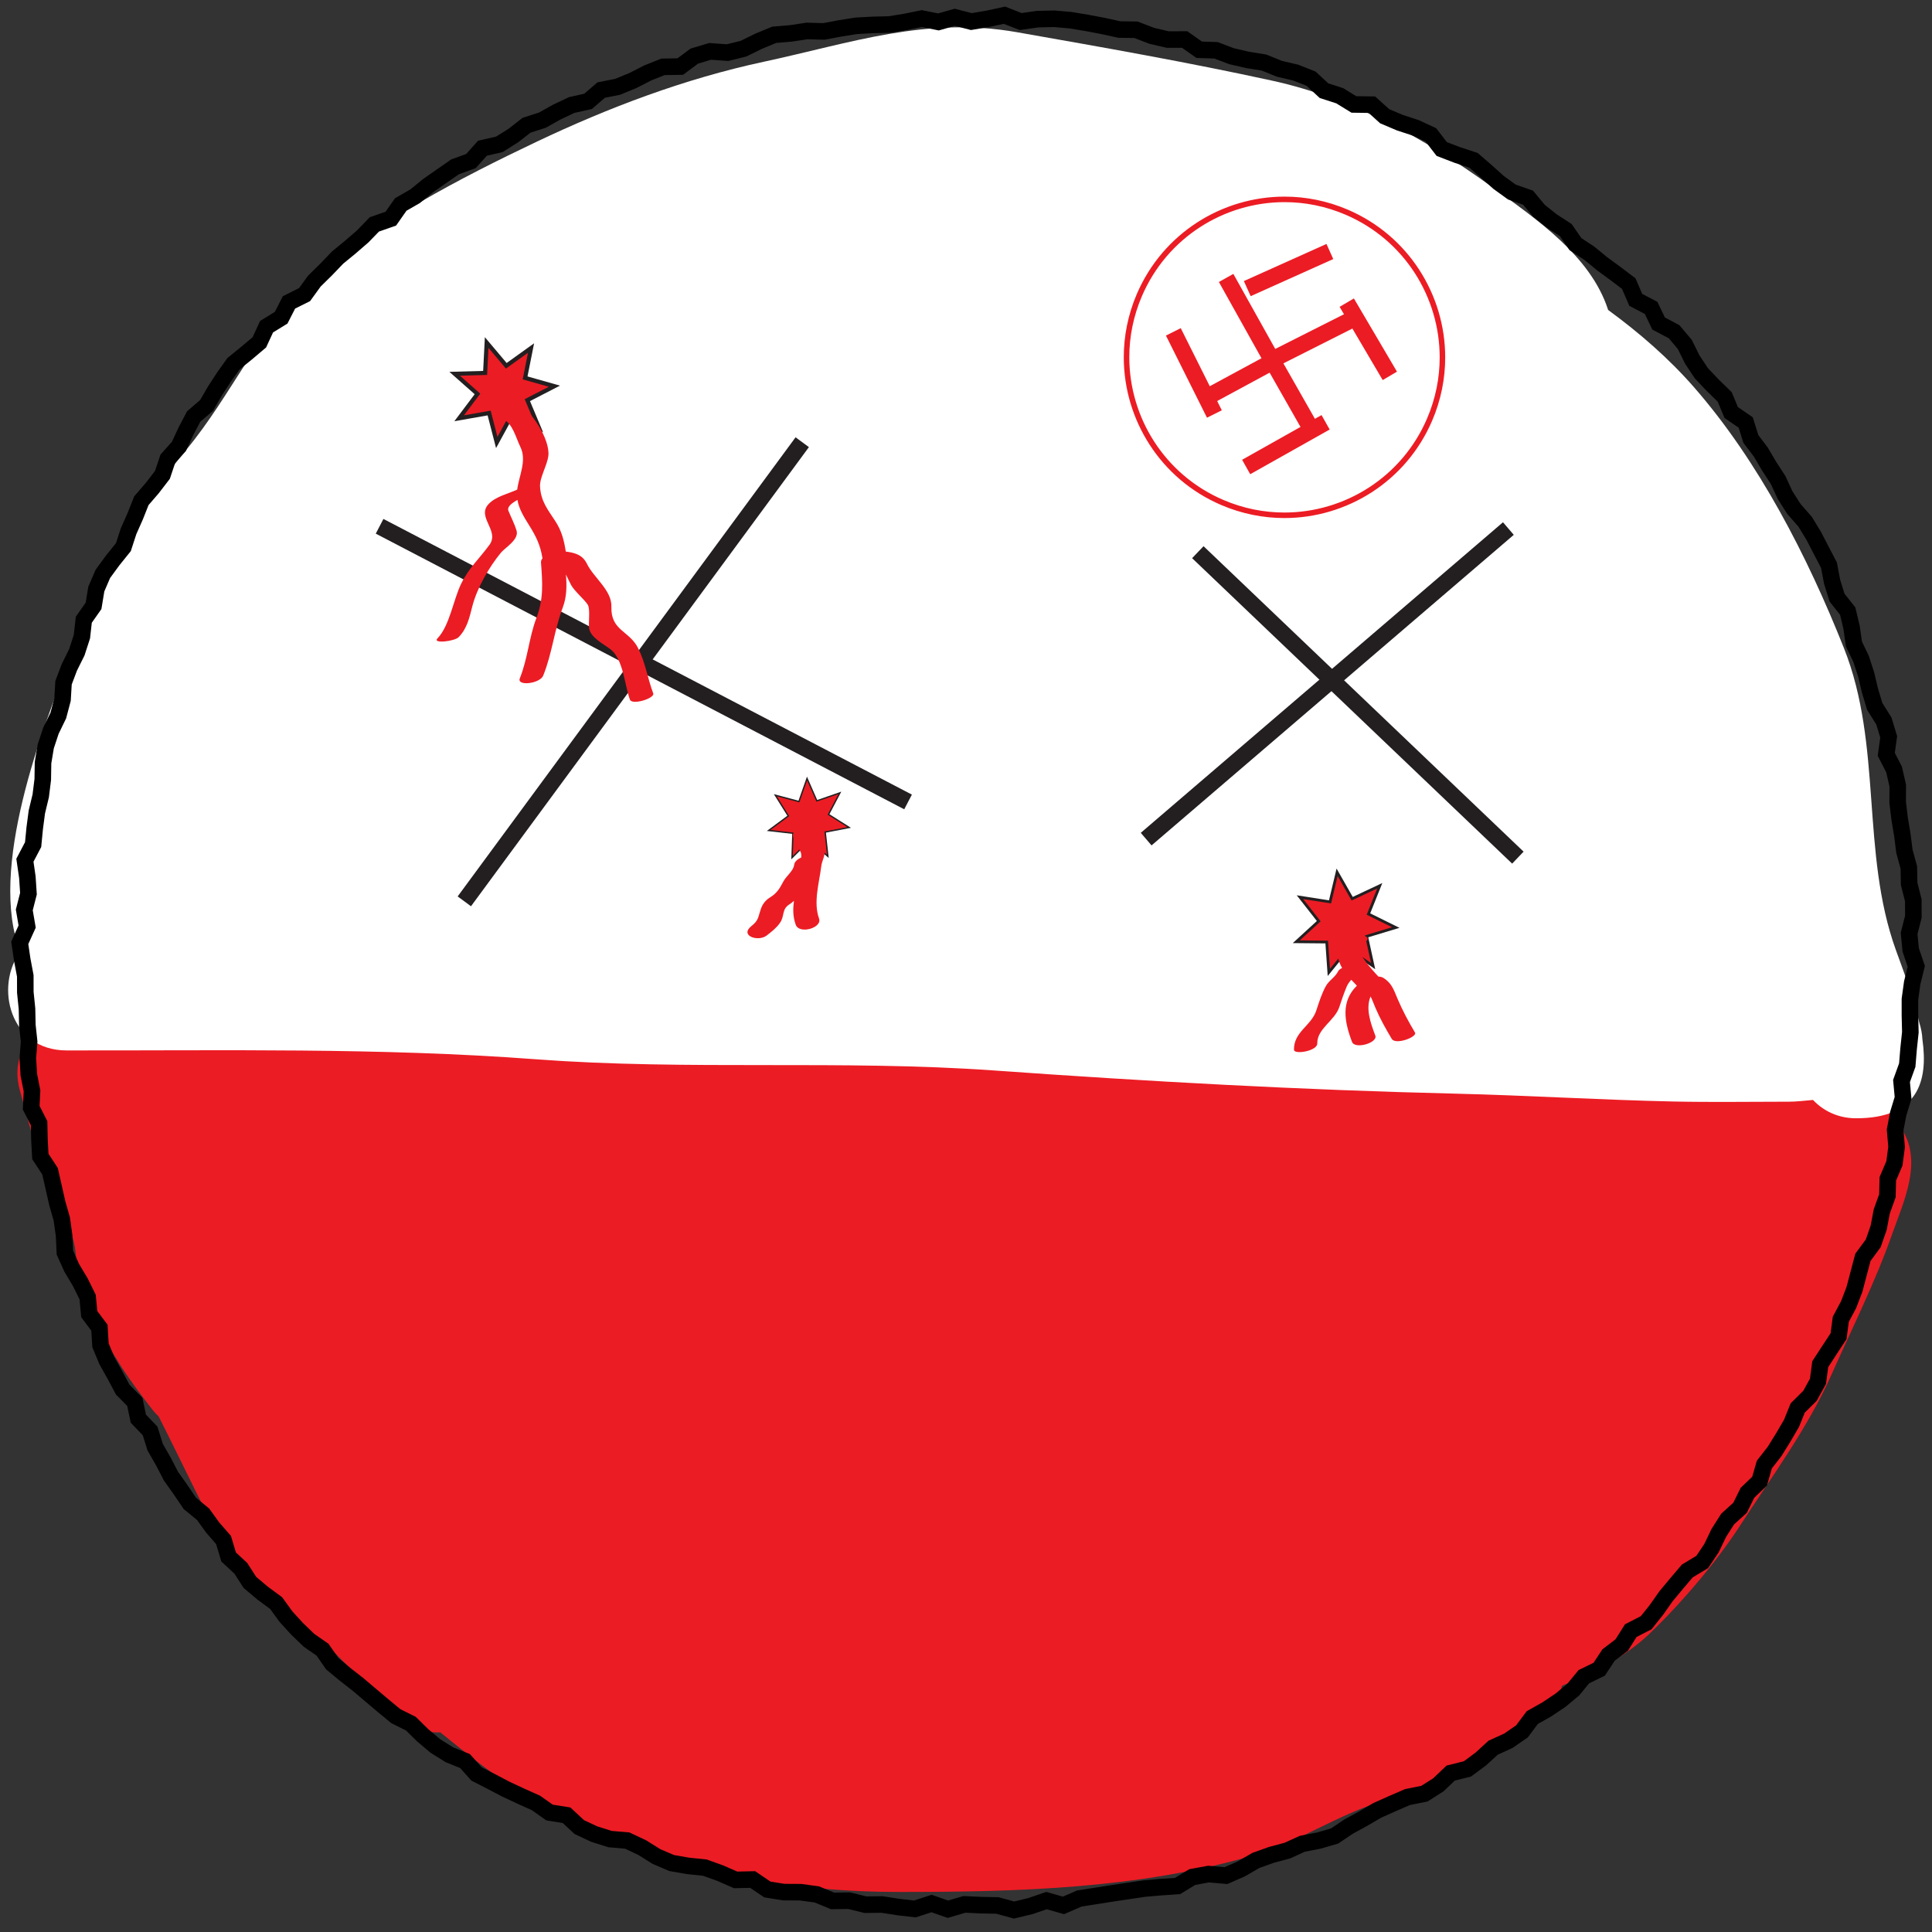 <?xml version="1.0" encoding="utf-8"?>
<!-- Generator: Adobe Illustrator 15.0.0, SVG Export Plug-In . SVG Version: 6.00 Build 0)  -->
<!DOCTYPE svg PUBLIC "-//W3C//DTD SVG 1.1//EN" "http://www.w3.org/Graphics/SVG/1.1/DTD/svg11.dtd">
<svg version="1.1" id="Layer_1" xmlns="http://www.w3.org/2000/svg" xmlns:xlink="http://www.w3.org/1999/xlink" x="0px" y="0px"
	 width="350px" height="350px" viewBox="0 0 350 350" enable-background="new 0 0 350 350" xml:space="preserve">
<rect x="0" y="0" width="350" height="350" fill="#333333" stroke="none"/>
<g>
	<path fill="#EC1C24" d="M344.682,204.783c-6.917-11.502-24.12-11.047-35.894-11.146c-46.462-0.388-92.882-1.32-139.334-2.637
		c-50.343-1.428-100.45-6.399-150.723-9.106c-2.916-0.158-5.216,0.666-6.921,2.059c-5.753,1.33-10.013,6.931-8.254,13.408
		c1.147,4.237,2.283,8.47,3.557,12.67c1.73,5.704,6.067,11.129,6.601,17.061c0.708,7.879,3.535,13.259,7.269,18.882
		c1.46,2.467,3.138,4.818,4.905,7.148l0.07,0.102l0.004-0.004c0.562,0.74,1.131,1.477,1.705,2.215c0.339,0.435,0.7,0.81,1.071,1.158
		c4.559,8.965,8.696,18.142,13.813,26.876c3.409,5.82,8.709,9.873,14.213,13.539c1.208,0.805,2.49,1.55,3.777,2.301
		c3.635,3.829,7.668,7.086,11.368,11.018c2.492,2.649,5.253,3.653,7.853,3.503c8.289,6.751,16.736,13.258,26.578,17.472
		c18.566,7.952,36.571,11.453,56.684,11.445c21.402-0.007,43.197-0.585,63.896-6.581c9.132-2.647,16.8-8.476,26.164-10.568
		c4.905-1.096,8.608-3.741,12.273-6.446c5.138-2.363,10.023-5.28,14.529-8.824c1.714-1.348,2.672-3.074,3.077-4.926
		c5.624-2.456,11.163-4.95,15.87-9.445c5.604-5.349,12.144-13.012,16.354-19.519c5.673-8.769,12.361-17.823,16.58-27.354
		c3.725-8.419,7.965-16.824,11.011-25.505C344.813,217.779,348.262,210.736,344.682,204.783z"/>
	<path fill="#FFFFFF" d="M348.262,188.282c-0.049-1.024-0.241-2.017-0.549-2.966c-1.066-4.728-2.941-9.552-4.261-13.217
		c-6.39-17.771-2.374-37.009-9.417-54.718c-6.586-16.556-15.386-33.759-27.142-47.222c-4.585-5.251-9.891-9.853-15.575-14.015
		l-0.027-0.111c-3.193-9.739-13.014-16.381-20.996-22.163c-12.046-8.727-25.19-16.052-39.822-19.254
		c-15.225-3.33-30.877-6.076-46.239-8.78c-16.464-2.897-29.929,1.924-45.896,5.358c-14.291,3.072-28.027,8.259-41.203,14.523
		c-13.32,6.334-29.499,14.644-40.391,24.677c-9.744,8.974-14.719,21.109-23.029,31.125c-9.716,11.708-15.49,23.731-21.073,37.864
		c-4.858,12.3-14.903,38.187-8.957,53.013c-4.694,6.287-1.916,17.884,8.349,17.899c28.249,0.048,56.808-0.521,84.982,1.599
		c27.687,2.082,55.413,0.058,83.167,2.04c27.707,1.978,55.577,3.526,83.352,4.189c13.244,0.316,26.465,1.144,39.708,1.428
		c6.965,0.146,13.942,0.03,20.909,0.03c1.248,0,2.752-0.173,4.291-0.314c1.893,2.006,4.567,3.31,7.755,3.318
		C347.419,202.62,349.353,195.947,348.262,188.282z"/>
	<polyline fill="#231F20" points="68.074,96.673 163.811,146.61 165.198,143.951 69.461,94.013 	"/>
	<polyline fill="#231F20" points="144.125,79.222 82.908,162.397 85.324,164.175 146.541,81 	"/>
	<polyline fill="#231F20" points="215.963,101.119 273.941,156.453 276.012,154.283 218.033,98.949 	"/>
	<polyline fill="#231F20" points="272.28,94.613 206.662,150.876 208.615,153.153 274.233,96.891 	"/>
	<polygon fill="#EC1C24" points="87.884,67.56 88.164,62.05 91.721,66.267 96.204,63.051 95.126,68.459 100.434,69.962 
		95.533,72.49 97.669,77.574 92.636,75.321 89.992,80.162 88.616,74.822 83.185,75.774 86.5,71.365 82.369,67.713 	"/>
	<polygon fill="#231F20" points="87.884,67.56 88.259,67.578 88.49,63.019 91.657,66.773 95.649,63.91 94.69,68.726 99.418,70.063 
		95.053,72.315 96.955,76.844 92.473,74.837 90.118,79.148 88.893,74.392 84.055,75.24 87.007,71.313 83.329,68.061 88.241,67.925 
		88.259,67.578 87.884,67.56 87.874,67.185 81.409,67.364 85.991,71.416 82.313,76.307 88.339,75.251 89.866,81.176 92.799,75.805 
		98.383,78.305 96.013,72.664 101.45,69.86 95.562,68.193 96.757,62.192 91.783,65.76 87.838,61.082 87.51,67.541 87.884,67.56 
		87.874,67.185 	"/>
	<path fill="#EC1C24" d="M115.605,117.425c-1.615-3.215-4.985-3.145-4.845-7.515c0.098-2.976-3.188-5.223-4.442-7.792
		c-0.792-1.621-2.213-1.992-3.823-2.195c-0.312-2.04-0.74-3.742-1.908-5.533c-1.375-2.112-2.618-3.593-2.754-6.271
		c-0.081-1.587,1.285-3.793,1.502-5.523c0.369-2.93-3.102-8.473-5.833-9.55c-1.799-0.708-4.935,1.871-2.432,2.859
		c1.785,0.704,2.41,3.456,3.198,5.056c1.212,2.466-0.233,5.159-0.57,7.736c-1.704,0.785-3.836,1.219-5.157,2.588
		c-2.292,2.377,2.031,4.825,0.124,7.427c-1.833,2.502-3.682,4.108-5.116,7.026c-1.425,2.901-2.087,7.615-4.293,9.906
		c-0.98,1.018,3.101,0.548,3.845-0.227c1.523-1.58,1.929-3.495,2.464-5.583c0.845-3.29,3.044-7.128,5.183-9.71
		c0.771-0.93,3.319-2.377,2.829-4.003c-0.379-1.258-0.977-2.366-1.472-3.584c-0.284-0.696,0.576-1.385,1.636-1.97
		c0.269,1.613,1.167,3.081,2.019,4.438c1.396,2.225,2.11,3.688,2.515,6.132c-0.17,0.23-0.292,0.478-0.271,0.758
		c0.275,3.68,0.505,6.534-0.825,10.051c-1.349,3.555-1.573,7.384-3.004,10.923c-0.606,1.494,3.637,0.997,4.233-0.478
		c1.617-3.996,2.014-8.313,3.546-12.349c0.738-1.952,0.732-3.956,0.572-5.968c0.315,0.619,0.597,1.285,0.94,1.916
		c0.587,1.08,2.406,2.612,3.004,3.55c0.521,0.819,0.073,3.327,0.273,4.37c0.316,1.641,2.725,2.833,3.864,3.721
		c2.324,1.81,2.548,6.527,3.51,9.115c0.393,1.056,4.551-0.246,4.22-1.131C117.325,122.901,116.914,120.027,115.605,117.425z"/>
	<polygon fill="#EC1C24" points="238.9,166.878 235.501,162.535 240.949,163.386 242.229,158.02 244.959,162.812 249.952,160.467 
		247.907,165.587 252.854,168.029 247.575,169.625 248.753,175.014 244.213,171.885 240.734,176.161 240.348,170.659 
		234.835,170.607 	"/>
	<polygon fill="#231F20" points="238.9,166.878 239.098,166.724 236.088,162.879 241.139,163.668 242.324,158.693 244.855,163.136 
		249.485,160.962 247.59,165.709 252.175,167.973 247.281,169.452 248.373,174.449 244.164,171.548 240.939,175.513 240.58,170.411 
		235.471,170.363 239.239,166.906 239.098,166.724 238.9,166.878 238.731,166.694 234.199,170.851 240.114,170.906 240.528,176.811 
		244.261,172.222 249.133,175.58 247.869,169.797 253.532,168.085 248.225,165.465 250.419,159.972 245.062,162.487 
		242.132,157.345 240.76,163.103 234.914,162.19 238.703,167.032 238.9,166.878 238.731,166.694 	"/>
	<path fill="#EC1C24" d="M253.162,180.902c-0.672-1.587-1.036-2.831-2.596-3.771c-0.252-0.15-0.551-0.202-0.86-0.219
		c-1.21-1.289-4.094-4.472-3.439-5.585c1.24-0.558,2.236-1.494,0.711-1.805c-1.496-0.306-4.064,0.153-4.498,1.96
		c-0.354,1.481-0.011,2.737,0.657,3.875c-0.326,0.166-0.602,0.356-0.715,0.589c-0.546,1.113-1.68,1.666-2.252,2.73
		c-0.744,1.376-1.217,2.879-1.701,4.362c-0.919,2.815-4.099,3.861-4.054,7.136c0.013,0.931,4.239,0.23,4.22-1.131
		c-0.037-2.737,3.205-4.116,4.018-6.677c0.393-1.234,0.826-2.47,1.328-3.664c0.191-0.457,0.494-0.839,0.82-1.206
		c0.333,0.361,0.673,0.719,1.009,1.073c-2.896,2.844-2.308,6.411-0.881,10.171c0.54,1.421,4.712,0.16,4.221-1.131
		c-0.894-2.355-1.775-4.927-0.855-7.09c0.308,0.61,0.547,1.276,0.849,1.995c0.828,1.953,1.893,3.859,2.979,5.68
		c0.705,1.182,4.682-0.356,4.221-1.132C255.164,185.088,254.057,183.023,253.162,180.902z"/>
	<polygon fill="#EC1C24" points="142.809,147.813 140.464,144.066 144.735,145.204 146.203,141.035 147.978,145.082 
		152.154,143.636 150.095,147.544 153.83,149.904 149.489,150.734 149.973,155.127 146.622,152.251 143.487,155.368 143.643,150.95 
		139.252,150.446 	"/>
	<polygon fill="#231F20" points="142.809,147.813 142.915,147.747 140.737,144.269 144.814,145.354 146.216,141.375 147.91,145.237 
		151.896,143.857 149.93,147.587 153.496,149.841 149.352,150.633 149.814,154.826 146.615,152.081 143.622,155.057 
		143.771,150.839 139.581,150.358 142.976,147.845 142.915,147.747 142.809,147.813 142.734,147.712 138.923,150.534 
		143.513,151.061 143.35,155.68 146.628,152.421 150.132,155.429 149.625,150.835 154.164,149.967 150.259,147.5 152.411,143.414 
		148.046,144.926 146.19,140.695 144.656,145.053 140.189,143.864 142.702,147.879 142.809,147.813 142.734,147.712 	"/>
	<path fill="#EC1C24" d="M149.378,153.838c-0.239-1.218-1.043-2.112-1.455-3.276c-0.623-1.769-4.822-0.576-4.22,1.131
		c0.339,0.964,0.875,1.726,1.329,2.639c0.126,0.252,0.149,0.61,0.115,1.024c-0.668,0.284-1.216,0.738-1.282,1.335
		c-0.12,1.063-1.419,2.012-1.929,2.958c-0.736,1.363-1.135,2.118-2.485,2.957c-0.785,0.488-1.319,1.205-1.615,2.065
		c-0.523,1.506-0.393,2.056-1.682,3.07c-2.254,1.773,1.201,2.945,2.749,1.728c0.898-0.704,1.724-1.329,2.385-2.266
		c0.9-1.274,0.271-2.47,1.743-3.383c0.306-0.19,0.557-0.405,0.802-0.625c-0.184,1.408-0.226,2.805,0.324,4.337
		c0.636,1.767,4.833,0.57,4.22-1.131c-1.064-2.959,0.036-6.447,0.405-9.494C148.904,155.893,149.587,154.898,149.378,153.838z"/>
	<path fill="#EC1C24" d="M258.991,76.006l-0.46-0.197c-4.566,10.657-14.942,17.04-25.847,17.041c-3.693,0-7.446-0.732-11.058-2.28
		c-10.659-4.567-17.043-14.944-17.044-25.85c0-3.694,0.732-7.448,2.28-11.059c4.568-10.657,14.943-17.041,25.848-17.042
		c3.694,0,7.448,0.732,11.061,2.281c10.658,4.566,17.041,14.941,17.041,25.845c0,3.694-0.732,7.449-2.281,11.063L258.991,76.006
		l0.46,0.197c1.602-3.739,2.361-7.629,2.361-11.456c0.001-11.292-6.61-22.034-17.646-26.765c-3.738-1.603-7.629-2.362-11.455-2.362
		c-11.292,0-22.035,6.612-26.767,17.647c-1.603,3.737-2.361,7.627-2.361,11.453c-0.001,11.292,6.612,22.038,17.65,26.769
		c3.736,1.601,7.626,2.361,11.451,2.361c11.292,0,22.035-6.612,26.767-17.647L258.991,76.006z"/>
	<polyline fill="#EC1C24" points="231.724,64.466 223.432,49.62 220.813,51.083 229.104,65.929 	"/>
	<polyline fill="#EC1C24" points="226.569,53.653 241.532,46.931 240.303,44.194 225.34,50.917 	"/>
	<polyline fill="#EC1C24" points="231.09,66.536 246.004,59.012 244.652,56.333 229.738,63.858 	"/>
	<polyline fill="#EC1C24" points="242.683,55.587 250.488,68.852 253.074,67.33 245.269,54.065 	"/>
	<polyline fill="#EC1C24" points="229.11,65.938 236.241,78.478 238.849,76.995 231.718,64.456 	"/>
	<polyline fill="#EC1C24" points="239.409,75.197 225.02,83.292 226.49,85.907 240.88,77.812 	"/>
	<polyline fill="#EC1C24" points="230.1,64.049 217.332,70.955 218.76,73.594 231.527,66.688 	"/>
	<polyline fill="#EC1C24" points="221.341,74.33 213.903,59.448 211.22,60.79 218.657,75.671 	"/>
	<polygon points="174.718,344.997 174.296,343.558 171.762,344.3 168.782,343.259 165.576,344.298 162.945,343.993 159.891,343.516 
		156.946,343.551 154.018,342.826 151.107,342.862 148.364,341.729 145.117,341.291 142.097,341.274 139.577,340.868 136.8,338.983 
		133.564,339.052 131.05,337.95 128.02,336.863 124.867,336.538 122.115,336.061 119.621,334.994 117.053,333.391 114.025,331.963 
		110.814,331.688 108.201,330.863 105.791,329.734 103.327,327.438 100.139,326.933 97.837,325.309 94.971,324.023 94.357,325.393 
		94.992,324.033 92.315,322.782 89.686,321.402 89.674,321.396 87.251,320.152 85.128,317.771 82.104,316.554 79.765,315.093 
		77.592,313.26 75.309,311.018 72.534,309.635 70.357,307.84 69.403,308.997 70.372,307.852 68.089,305.922 65.786,303.971 
		63.421,302.126 61.296,300.363 59.518,297.791 56.915,295.979 54.892,294.022 52.962,291.909 51.108,289.351 48.512,287.435 
		46.403,285.658 44.792,283.148 42.737,281.239 41.837,278.243 39.71,275.796 37.886,273.279 35.511,271.33 33.941,269.008 
		32.259,266.643 30.909,264.032 29.489,261.557 28.524,258.448 26.442,256.278 25.8,253.221 23.449,250.836 22.126,248.357 
		20.705,245.818 19.685,243.361 19.487,239.992 17.621,237.502 17.345,234.559 15.87,231.572 14.321,228.975 13.237,226.57 
		13.108,223.698 12.668,220.541 11.833,217.616 11.187,214.754 10.468,211.586 8.788,209.023 8.648,206.43 8.572,203.094 
		7.17,200.35 7.309,197.52 6.71,194.501 6.546,191.717 6.781,188.666 6.455,185.629 6.39,182.652 6.087,179.691 6.08,176.645 
		5.5,173.559 5.128,171.021 6.474,168.053 5.934,164.905 6.667,162.04 6.448,158.738 6.066,156.105 7.466,153.441 7.78,150.198 
		8.155,147.354 8.857,144.439 9.246,141.314 9.293,138.304 9.748,135.571 10.624,132.928 11.975,130.149 12.815,126.98 
		12.994,123.996 13.947,121.479 15.307,118.746 16.311,115.655 16.629,112.818 18.372,110.334 18.896,107.144 19.942,104.714 
		21.624,102.415 23.696,99.841 24.69,96.784 25.885,94.086 26.911,91.499 28.757,89.356 30.77,86.738 31.725,83.886 33.68,81.695 
		35.03,78.785 36.282,76.404 38.595,74.421 40.207,71.629 41.806,69.176 43.411,66.923 45.633,65.122 48.206,62.947 49.464,60.223 
		52.079,58.615 53.462,55.902 56.173,54.552 58.09,51.905 60.146,49.884 62.174,47.768 64.436,45.913 66.757,43.903 68.652,41.948 
		71.757,40.864 73.639,38.174 76.064,36.78 78.442,34.842 80.847,33.157 80.841,33.16 83.139,31.563 86.186,30.458 88.202,28.206 
		91.041,27.557 93.85,25.793 96.092,24.042 98.863,23.146 101.556,21.638 104.059,20.452 107.233,19.742 109.588,17.711 
		112.329,17.167 115.281,15.953 117.953,14.586 120.41,13.604 123.745,13.551 126.46,11.528 128.81,10.821 131.929,11.048 
		135.206,10.234 138.051,8.838 140.603,7.782 143.421,7.542 146.294,7.112 149.361,7.198 152.428,6.621 155.277,6.167 
		158.163,6.012 161.224,5.94 164.309,5.446 167.001,4.896 170.067,5.514 172.993,4.688 175.896,5.441 179.236,4.883 181.842,4.317 
		184.729,5.446 188.053,4.967 190.893,4.899 193.736,5.147 196.613,5.623 199.544,6.177 202.588,6.845 205.502,6.887 208.19,7.921 
		211.371,8.665 214.137,8.659 216.737,10.492 219.994,10.604 222.659,11.619 225.728,12.328 228.596,12.792 231.326,13.898 
		234.27,14.586 236.695,15.543 239.08,17.754 242.074,18.72 244.834,20.415 247.948,20.457 250.027,22.338 253.073,23.631 
		255.935,24.564 258.245,25.638 260.256,28.245 263.511,29.495 266.184,30.37 268.23,32.142 270.526,34.204 273.184,36.132 
		275.943,37.096 277.74,39.265 280.256,41.267 282.585,42.778 284.342,45.324 287.035,47.09 289.312,48.96 291.766,50.764 
		292.654,49.555 291.749,50.751 293.838,52.331 295.171,55.407 297.98,56.88 299.331,59.698 302.313,61.282 303.943,63.209 
		305.271,65.885 307.053,68.571 309.218,70.856 311.182,72.766 312.414,75.724 314.975,77.481 315.831,80.215 317.739,82.733 
		319.229,85.261 320.812,87.692 322.061,90.408 323.781,93.106 325.791,95.395 327.26,97.803 328.615,100.417 328.617,100.42 
		329.901,102.882 330.449,105.77 331.453,108.984 333.348,111.381 333.953,113.926 334.404,117.112 335.758,119.93 336.632,122.617 
		337.317,125.507 338.243,128.595 339.903,131.242 340.621,133.606 340.165,136.921 341.709,139.92 342.294,142.487 
		342.281,145.446 342.652,148.536 343.145,151.486 343.527,154.516 344.306,157.356 344.365,160.336 345.112,163.271 
		345.123,165.891 344.335,168.978 344.663,172.388 345.591,175.124 344.941,177.757 344.502,180.912 344.504,184.03 
		344.576,186.938 344.269,189.826 344.039,192.63 342.954,195.637 343.238,198.721 342.42,201.4 341.806,204.613 342.076,207.744 
		341.73,210.357 340.502,213.231 340.428,216.34 339.451,219.051 338.89,222.015 338.012,224.53 336.106,227.119 335.27,230.282 
		334.527,233.102 333.521,235.728 332.026,238.535 331.626,241.531 330.148,243.779 330.146,243.784 328.314,246.594 
		327.891,249.765 326.684,251.953 324.395,254.223 323.196,257.191 321.762,259.646 320.234,262.104 318.262,264.63 317.434,267.52 
		315.332,269.541 314.01,272.229 311.813,274.223 310.056,276.988 308.74,279.725 307.311,281.854 304.679,283.444 302.58,285.916 
		300.637,288.247 298.893,290.723 297.248,292.783 294.377,294.259 292.669,296.974 290.295,298.783 288.683,301.228 
		285.973,302.55 283.932,305.036 281.799,306.807 279.42,308.4 276.57,310.007 274.66,312.563 272.505,314.048 269.646,315.354 
		267.296,317.506 265.185,319.07 262.05,319.853 259.648,322.147 257.477,323.525 254.53,324.117 251.631,325.371 248.832,326.621 
		246.201,328.164 243.535,329.615 241.15,331.225 238.556,331.98 235.47,332.578 232.701,333.838 229.877,334.595 226.883,335.667 
		224.188,337.227 221.851,338.258 218.857,337.996 215.452,338.62 212.846,340.199 210.178,340.379 207.134,340.643 
		204.141,341.086 201.194,341.525 201.182,341.527 198.24,341.992 198.244,341.991 195.107,342.479 192.553,343.591 
		189.541,342.737 186.247,343.864 183.729,344.471 180.898,343.697 177.751,343.637 174.536,343.487 174.296,343.558 
		174.718,344.997 174.648,346.495 177.646,346.635 180.467,346.689 183.684,347.568 187.084,346.749 189.624,345.88 192.767,346.77 
		195.95,345.383 198.705,344.956 198.709,344.955 201.65,344.49 201.637,344.492 204.582,344.053 207.482,343.623 210.408,343.371 
		213.776,343.144 216.535,341.472 219,341.02 222.355,341.313 225.551,339.904 228.151,338.399 230.769,337.462 233.719,336.672 
		236.389,335.455 239.261,334.9 242.439,333.973 245.098,332.181 247.682,330.773 250.208,329.293 252.852,328.111 252.239,326.742 
		252.834,328.119 255.431,326.996 258.614,326.357 261.507,324.521 263.547,322.571 266.49,321.836 269.207,319.823 
		271.324,317.885 273.989,316.668 276.769,314.755 278.595,312.31 280.995,310.956 283.596,309.215 286.066,307.162 287.876,304.96 
		290.735,303.563 292.519,300.859 294.92,299.03 296.479,296.552 299.192,295.158 301.292,292.525 303.017,290.078 304.876,287.848 
		306.648,285.759 309.432,284.078 311.35,281.221 312.683,278.448 314.129,276.172 316.45,274.065 317.792,271.338 320.096,269.121 
		320.984,266.017 322.699,263.821 324.325,261.205 325.896,258.517 326.945,255.918 329.102,253.78 330.789,250.721 
		331.198,247.664 332.659,245.422 332.656,245.427 334.509,242.606 334.928,239.468 336.256,236.974 337.388,234.021 
		338.17,231.048 338.861,228.438 340.695,225.945 341.795,222.795 342.354,219.846 343.416,216.898 343.487,213.88 344.651,211.157 
		345.094,207.813 344.83,204.768 345.336,202.125 346.28,199.035 346.003,196.028 346.997,193.273 347.256,190.107 347.581,187.062 
		347.504,183.965 346.004,184.003 347.504,184.002 347.502,181.121 347.891,178.326 348.713,174.992 347.615,171.755 
		347.371,169.214 348.124,166.265 348.11,162.887 347.357,159.934 347.297,156.922 346.479,153.932 346.113,151.051 345.623,148.11 
		345.281,145.27 345.295,142.155 344.551,138.886 343.267,136.392 343.683,133.363 342.658,129.988 341,127.345 340.215,124.724 
		339.521,121.802 338.551,118.815 337.311,116.231 336.905,113.373 336.113,110.041 334.151,107.561 333.365,105.044 
		332.766,101.889 331.277,99.033 331.278,99.036 329.875,96.329 328.219,93.612 326.187,91.298 324.702,88.97 323.447,86.243 
		321.779,83.681 320.236,81.061 318.537,78.818 317.527,75.595 314.843,73.752 313.714,71.044 311.354,68.749 309.407,66.694 
		307.877,64.388 306.469,61.549 304.23,58.904 301.609,57.512 300.254,54.685 297.502,53.241 296.277,50.414 293.541,48.344 
		291.148,46.587 288.814,44.669 286.479,43.138 284.717,40.585 282.008,38.827 279.852,37.11 277.721,34.539 274.589,33.445 
		272.417,31.869 270.215,29.891 267.691,27.707 264.509,26.665 262.117,25.747 260.174,23.226 257.036,21.768 254.127,20.819 
		251.666,19.774 249.121,17.473 245.699,17.426 243.335,15.974 240.633,15.103 238.32,12.959 235.164,11.714 232.234,11.03 
		229.408,9.884 226.306,9.383 223.535,8.742 220.596,7.622 217.734,7.524 215.086,5.657 211.714,5.665 209.074,5.047 206.079,3.895 
		202.936,3.85 200.134,3.235 197.151,2.671 194.114,2.169 190.984,1.896 187.802,1.972 185.084,2.364 182.091,1.193 178.668,1.937 
		176.033,2.377 172.96,1.58 169.95,2.43 166.997,1.835 163.772,2.494 160.952,2.945 158.042,3.014 154.963,3.18 151.909,3.666 
		149.122,4.19 146.113,4.106 143.068,4.562 139.884,4.833 136.815,6.103 134.17,7.4 131.67,8.021 128.475,7.789 125.09,8.808 
		122.729,10.566 119.81,10.613 116.707,11.854 114.024,13.227 111.459,14.28 108.228,14.922 105.844,16.979 103.077,17.598 
		100.18,18.971 97.656,20.383 94.663,21.351 92.126,23.333 89.876,24.746 86.604,25.493 84.453,27.895 81.749,28.876 79.129,30.697 
		79.124,30.7 76.631,32.448 74.358,34.3 71.564,35.905 69.854,38.352 66.992,39.35 64.695,41.72 62.497,43.623 60.132,45.563 
		58.012,47.776 55.808,49.941 54.176,52.195 51.238,53.658 49.789,56.501 47.12,58.143 45.761,61.087 43.72,62.811 41.205,64.851 
		39.324,67.488 37.649,70.059 36.253,72.478 33.894,74.5 32.342,77.452 31.146,80.027 29.076,82.349 28.084,85.31 26.435,87.456 
		24.309,89.923 23.112,92.94 21.882,95.717 21.014,98.389 19.245,100.585 17.322,103.214 15.995,106.294 15.523,109.171 
		13.734,111.722 13.362,115.021 12.521,117.611 11.195,120.276 10.027,123.361 9.839,126.502 9.149,129.099 7.841,131.792 
		6.826,134.852 6.297,138.035 6.249,141.108 5.9,143.903 5.201,146.805 4.798,149.867 4.536,152.566 2.958,155.573 3.463,159.053 
		3.642,161.761 2.869,164.781 3.361,167.653 2.032,170.585 2.54,174.054 3.081,176.93 3.088,179.854 3.393,182.834 3.458,185.82 
		3.769,188.709 3.54,191.691 3.727,194.883 4.294,197.742 4.134,201.002 5.589,203.848 5.65,206.555 5.836,209.991 7.663,212.778 
		8.261,215.416 8.926,218.358 9.726,221.163 10.117,223.972 10.266,227.279 11.657,230.364 13.23,233.004 14.41,235.391 
		14.713,238.624 16.545,241.068 16.72,244.044 18,247.127 19.51,249.826 20.819,249.094 19.496,249.801 21.008,252.633 
		23.046,254.7 23.684,257.736 25.869,260.016 26.723,262.762 28.277,265.476 29.692,268.209 31.483,270.728 33.27,273.372 
		35.684,275.353 37.358,277.663 39.149,279.724 40.098,282.883 42.473,285.088 44.125,287.662 46.649,289.789 48.952,291.488 
		50.631,293.805 52.734,296.11 55.002,298.304 57.359,299.943 59.062,302.408 61.549,304.471 63.899,306.304 66.151,308.212 
		68.435,310.143 70.889,312.166 73.546,313.491 75.571,315.479 77.994,317.524 80.736,319.236 83.356,320.291 85.384,322.566 
		88.304,324.064 88.292,324.059 90.969,325.464 93.74,326.76 96.343,327.926 98.979,329.786 101.952,330.258 104.09,332.25 
		107.108,333.664 110.229,334.649 113.233,334.906 115.611,336.027 118.228,337.661 121.257,338.957 124.457,339.512 
		127.349,339.811 129.941,340.74 132.968,342.065 135.907,342.003 138.443,343.724 141.848,344.272 144.907,344.29 147.578,344.65 
		150.529,345.87 153.672,345.83 156.599,346.555 159.675,346.519 162.55,346.968 165.879,347.353 168.746,346.424 171.681,347.45 
		175.14,346.437 174.718,344.997 174.648,346.495 	"/>
</g>
</svg>
